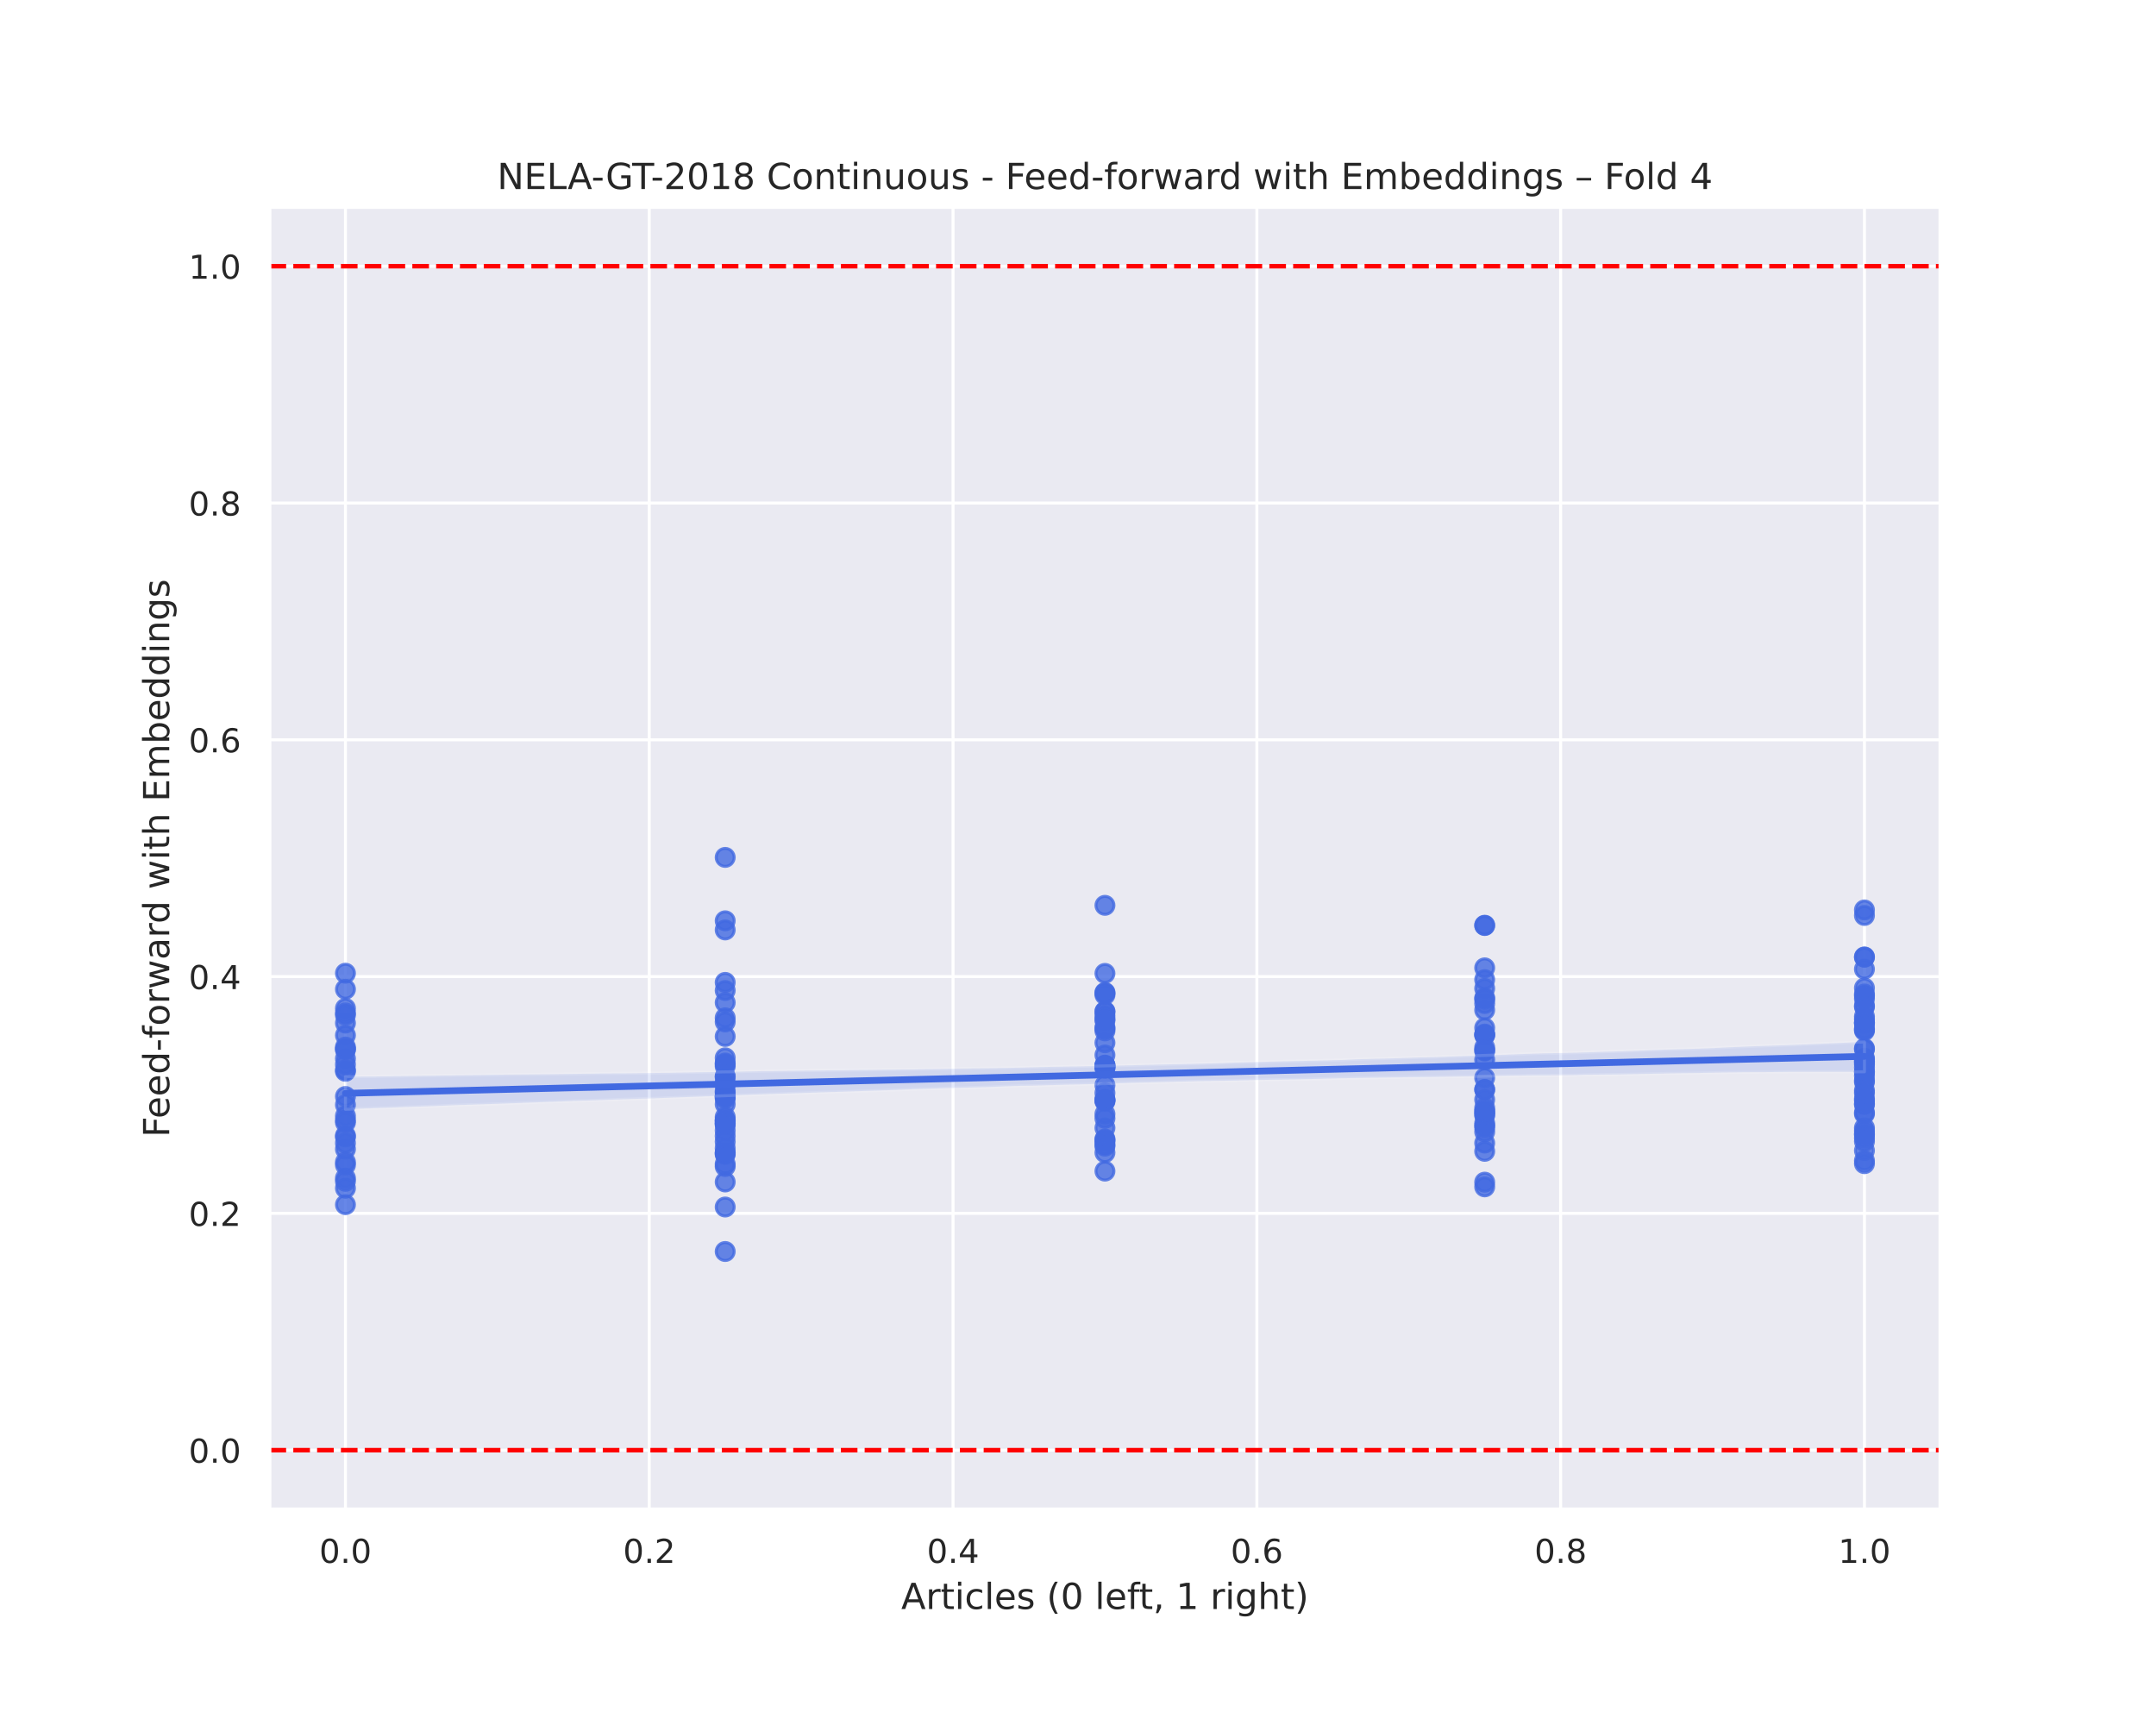 <?xml version="1.0" encoding="utf-8" standalone="no"?>
<!DOCTYPE svg PUBLIC "-//W3C//DTD SVG 1.1//EN"
  "http://www.w3.org/Graphics/SVG/1.1/DTD/svg11.dtd">
<!-- Created with matplotlib (https://matplotlib.org/) -->
<svg height="576pt" version="1.1" viewBox="0 0 720 576" width="720pt" xmlns="http://www.w3.org/2000/svg" xmlns:xlink="http://www.w3.org/1999/xlink">
 <defs>
  <style type="text/css">
*{stroke-linecap:butt;stroke-linejoin:round;}
  </style>
 </defs>
 <g id="figure_1">
  <g id="patch_1">
   <path d="M 0 576 
L 720 576 
L 720 0 
L 0 0 
z
" style="fill:#ffffff;"/>
  </g>
  <g id="axes_1">
   <g id="patch_2">
    <path d="M 90 504 
L 648 504 
L 648 69.12 
L 90 69.12 
z
" style="fill:#eaeaf2;"/>
   </g>
   <g id="matplotlib.axis_1">
    <g id="xtick_1">
     <g id="line2d_1">
      <path clip-path="url(#p846a19fd2e)" d="M 115.364 504 
L 115.364 69.12 
" style="fill:none;stroke:#ffffff;stroke-linecap:round;"/>
     </g>
     <g id="text_1">
      <!-- 0.0 -->
      <defs>
       <path d="M 31.781 66.406 
Q 24.172 66.406 20.328 58.906 
Q 16.5 51.422 16.5 36.375 
Q 16.5 21.391 20.328 13.891 
Q 24.172 6.391 31.781 6.391 
Q 39.453 6.391 43.281 13.891 
Q 47.125 21.391 47.125 36.375 
Q 47.125 51.422 43.281 58.906 
Q 39.453 66.406 31.781 66.406 
z
M 31.781 74.219 
Q 44.047 74.219 50.516 64.516 
Q 56.984 54.828 56.984 36.375 
Q 56.984 17.969 50.516 8.266 
Q 44.047 -1.422 31.781 -1.422 
Q 19.531 -1.422 13.062 8.266 
Q 6.594 17.969 6.594 36.375 
Q 6.594 54.828 13.062 64.516 
Q 19.531 74.219 31.781 74.219 
z
" id="DejaVuSans-48"/>
       <path d="M 10.688 12.406 
L 21 12.406 
L 21 0 
L 10.688 0 
z
" id="DejaVuSans-46"/>
      </defs>
      <g style="fill:#262626;" transform="translate(106.617 521.858)scale(0.11 -0.11)">
       <use xlink:href="#DejaVuSans-48"/>
       <use x="63.623" xlink:href="#DejaVuSans-46"/>
       <use x="95.41" xlink:href="#DejaVuSans-48"/>
      </g>
     </g>
    </g>
    <g id="xtick_2">
     <g id="line2d_2">
      <path clip-path="url(#p846a19fd2e)" d="M 216.818 504 
L 216.818 69.12 
" style="fill:none;stroke:#ffffff;stroke-linecap:round;"/>
     </g>
     <g id="text_2">
      <!-- 0.2 -->
      <defs>
       <path d="M 19.188 8.297 
L 53.609 8.297 
L 53.609 0 
L 7.328 0 
L 7.328 8.297 
Q 12.938 14.109 22.625 23.891 
Q 32.328 33.688 34.812 36.531 
Q 39.547 41.844 41.422 45.531 
Q 43.312 49.219 43.312 52.781 
Q 43.312 58.594 39.234 62.25 
Q 35.156 65.922 28.609 65.922 
Q 23.969 65.922 18.812 64.312 
Q 13.672 62.703 7.812 59.422 
L 7.812 69.391 
Q 13.766 71.781 18.938 73 
Q 24.125 74.219 28.422 74.219 
Q 39.75 74.219 46.484 68.547 
Q 53.219 62.891 53.219 53.422 
Q 53.219 48.922 51.531 44.891 
Q 49.859 40.875 45.406 35.406 
Q 44.188 33.984 37.641 27.219 
Q 31.109 20.453 19.188 8.297 
z
" id="DejaVuSans-50"/>
      </defs>
      <g style="fill:#262626;" transform="translate(208.071 521.858)scale(0.11 -0.11)">
       <use xlink:href="#DejaVuSans-48"/>
       <use x="63.623" xlink:href="#DejaVuSans-46"/>
       <use x="95.41" xlink:href="#DejaVuSans-50"/>
      </g>
     </g>
    </g>
    <g id="xtick_3">
     <g id="line2d_3">
      <path clip-path="url(#p846a19fd2e)" d="M 318.273 504 
L 318.273 69.12 
" style="fill:none;stroke:#ffffff;stroke-linecap:round;"/>
     </g>
     <g id="text_3">
      <!-- 0.4 -->
      <defs>
       <path d="M 37.797 64.312 
L 12.891 25.391 
L 37.797 25.391 
z
M 35.203 72.906 
L 47.609 72.906 
L 47.609 25.391 
L 58.016 25.391 
L 58.016 17.188 
L 47.609 17.188 
L 47.609 0 
L 37.797 0 
L 37.797 17.188 
L 4.891 17.188 
L 4.891 26.703 
z
" id="DejaVuSans-52"/>
      </defs>
      <g style="fill:#262626;" transform="translate(309.526 521.858)scale(0.11 -0.11)">
       <use xlink:href="#DejaVuSans-48"/>
       <use x="63.623" xlink:href="#DejaVuSans-46"/>
       <use x="95.41" xlink:href="#DejaVuSans-52"/>
      </g>
     </g>
    </g>
    <g id="xtick_4">
     <g id="line2d_4">
      <path clip-path="url(#p846a19fd2e)" d="M 419.727 504 
L 419.727 69.12 
" style="fill:none;stroke:#ffffff;stroke-linecap:round;"/>
     </g>
     <g id="text_4">
      <!-- 0.6 -->
      <defs>
       <path d="M 33.016 40.375 
Q 26.375 40.375 22.484 35.828 
Q 18.609 31.297 18.609 23.391 
Q 18.609 15.531 22.484 10.953 
Q 26.375 6.391 33.016 6.391 
Q 39.656 6.391 43.531 10.953 
Q 47.406 15.531 47.406 23.391 
Q 47.406 31.297 43.531 35.828 
Q 39.656 40.375 33.016 40.375 
z
M 52.594 71.297 
L 52.594 62.312 
Q 48.875 64.062 45.094 64.984 
Q 41.312 65.922 37.594 65.922 
Q 27.828 65.922 22.672 59.328 
Q 17.531 52.734 16.797 39.406 
Q 19.672 43.656 24.016 45.922 
Q 28.375 48.188 33.594 48.188 
Q 44.578 48.188 50.953 41.516 
Q 57.328 34.859 57.328 23.391 
Q 57.328 12.156 50.688 5.359 
Q 44.047 -1.422 33.016 -1.422 
Q 20.359 -1.422 13.672 8.266 
Q 6.984 17.969 6.984 36.375 
Q 6.984 53.656 15.188 63.938 
Q 23.391 74.219 37.203 74.219 
Q 40.922 74.219 44.703 73.484 
Q 48.484 72.75 52.594 71.297 
z
" id="DejaVuSans-54"/>
      </defs>
      <g style="fill:#262626;" transform="translate(410.981 521.858)scale(0.11 -0.11)">
       <use xlink:href="#DejaVuSans-48"/>
       <use x="63.623" xlink:href="#DejaVuSans-46"/>
       <use x="95.41" xlink:href="#DejaVuSans-54"/>
      </g>
     </g>
    </g>
    <g id="xtick_5">
     <g id="line2d_5">
      <path clip-path="url(#p846a19fd2e)" d="M 521.182 504 
L 521.182 69.12 
" style="fill:none;stroke:#ffffff;stroke-linecap:round;"/>
     </g>
     <g id="text_5">
      <!-- 0.8 -->
      <defs>
       <path d="M 31.781 34.625 
Q 24.75 34.625 20.719 30.859 
Q 16.703 27.094 16.703 20.516 
Q 16.703 13.922 20.719 10.156 
Q 24.75 6.391 31.781 6.391 
Q 38.812 6.391 42.859 10.172 
Q 46.922 13.969 46.922 20.516 
Q 46.922 27.094 42.891 30.859 
Q 38.875 34.625 31.781 34.625 
z
M 21.922 38.812 
Q 15.578 40.375 12.031 44.719 
Q 8.5 49.078 8.5 55.328 
Q 8.5 64.062 14.719 69.141 
Q 20.953 74.219 31.781 74.219 
Q 42.672 74.219 48.875 69.141 
Q 55.078 64.062 55.078 55.328 
Q 55.078 49.078 51.531 44.719 
Q 48 40.375 41.703 38.812 
Q 48.828 37.156 52.797 32.312 
Q 56.781 27.484 56.781 20.516 
Q 56.781 9.906 50.312 4.234 
Q 43.844 -1.422 31.781 -1.422 
Q 19.734 -1.422 13.25 4.234 
Q 6.781 9.906 6.781 20.516 
Q 6.781 27.484 10.781 32.312 
Q 14.797 37.156 21.922 38.812 
z
M 18.312 54.391 
Q 18.312 48.734 21.844 45.562 
Q 25.391 42.391 31.781 42.391 
Q 38.141 42.391 41.719 45.562 
Q 45.312 48.734 45.312 54.391 
Q 45.312 60.062 41.719 63.234 
Q 38.141 66.406 31.781 66.406 
Q 25.391 66.406 21.844 63.234 
Q 18.312 60.062 18.312 54.391 
z
" id="DejaVuSans-56"/>
      </defs>
      <g style="fill:#262626;" transform="translate(512.435 521.858)scale(0.11 -0.11)">
       <use xlink:href="#DejaVuSans-48"/>
       <use x="63.623" xlink:href="#DejaVuSans-46"/>
       <use x="95.41" xlink:href="#DejaVuSans-56"/>
      </g>
     </g>
    </g>
    <g id="xtick_6">
     <g id="line2d_6">
      <path clip-path="url(#p846a19fd2e)" d="M 622.636 504 
L 622.636 69.12 
" style="fill:none;stroke:#ffffff;stroke-linecap:round;"/>
     </g>
     <g id="text_6">
      <!-- 1.0 -->
      <defs>
       <path d="M 12.406 8.297 
L 28.516 8.297 
L 28.516 63.922 
L 10.984 60.406 
L 10.984 69.391 
L 28.422 72.906 
L 38.281 72.906 
L 38.281 8.297 
L 54.391 8.297 
L 54.391 0 
L 12.406 0 
z
" id="DejaVuSans-49"/>
      </defs>
      <g style="fill:#262626;" transform="translate(613.89 521.858)scale(0.11 -0.11)">
       <use xlink:href="#DejaVuSans-49"/>
       <use x="63.623" xlink:href="#DejaVuSans-46"/>
       <use x="95.41" xlink:href="#DejaVuSans-48"/>
      </g>
     </g>
    </g>
    <g id="text_7">
     <!-- Articles (0 left, 1 right) -->
     <defs>
      <path d="M 34.188 63.188 
L 20.797 26.906 
L 47.609 26.906 
z
M 28.609 72.906 
L 39.797 72.906 
L 67.578 0 
L 57.328 0 
L 50.688 18.703 
L 17.828 18.703 
L 11.188 0 
L 0.781 0 
z
" id="DejaVuSans-65"/>
      <path d="M 41.109 46.297 
Q 39.594 47.172 37.812 47.578 
Q 36.031 48 33.891 48 
Q 26.266 48 22.188 43.047 
Q 18.109 38.094 18.109 28.812 
L 18.109 0 
L 9.078 0 
L 9.078 54.688 
L 18.109 54.688 
L 18.109 46.188 
Q 20.953 51.172 25.484 53.578 
Q 30.031 56 36.531 56 
Q 37.453 56 38.578 55.875 
Q 39.703 55.766 41.062 55.516 
z
" id="DejaVuSans-114"/>
      <path d="M 18.312 70.219 
L 18.312 54.688 
L 36.812 54.688 
L 36.812 47.703 
L 18.312 47.703 
L 18.312 18.016 
Q 18.312 11.328 20.141 9.422 
Q 21.969 7.516 27.594 7.516 
L 36.812 7.516 
L 36.812 0 
L 27.594 0 
Q 17.188 0 13.234 3.875 
Q 9.281 7.766 9.281 18.016 
L 9.281 47.703 
L 2.688 47.703 
L 2.688 54.688 
L 9.281 54.688 
L 9.281 70.219 
z
" id="DejaVuSans-116"/>
      <path d="M 9.422 54.688 
L 18.406 54.688 
L 18.406 0 
L 9.422 0 
z
M 9.422 75.984 
L 18.406 75.984 
L 18.406 64.594 
L 9.422 64.594 
z
" id="DejaVuSans-105"/>
      <path d="M 48.781 52.594 
L 48.781 44.188 
Q 44.969 46.297 41.141 47.344 
Q 37.312 48.391 33.406 48.391 
Q 24.656 48.391 19.812 42.844 
Q 14.984 37.312 14.984 27.297 
Q 14.984 17.281 19.812 11.734 
Q 24.656 6.203 33.406 6.203 
Q 37.312 6.203 41.141 7.25 
Q 44.969 8.297 48.781 10.406 
L 48.781 2.094 
Q 45.016 0.344 40.984 -0.531 
Q 36.969 -1.422 32.422 -1.422 
Q 20.062 -1.422 12.781 6.344 
Q 5.516 14.109 5.516 27.297 
Q 5.516 40.672 12.859 48.328 
Q 20.219 56 33.016 56 
Q 37.156 56 41.109 55.141 
Q 45.062 54.297 48.781 52.594 
z
" id="DejaVuSans-99"/>
      <path d="M 9.422 75.984 
L 18.406 75.984 
L 18.406 0 
L 9.422 0 
z
" id="DejaVuSans-108"/>
      <path d="M 56.203 29.594 
L 56.203 25.203 
L 14.891 25.203 
Q 15.484 15.922 20.484 11.062 
Q 25.484 6.203 34.422 6.203 
Q 39.594 6.203 44.453 7.469 
Q 49.312 8.734 54.109 11.281 
L 54.109 2.781 
Q 49.266 0.734 44.188 -0.344 
Q 39.109 -1.422 33.891 -1.422 
Q 20.797 -1.422 13.156 6.188 
Q 5.516 13.812 5.516 26.812 
Q 5.516 40.234 12.766 48.109 
Q 20.016 56 32.328 56 
Q 43.359 56 49.781 48.891 
Q 56.203 41.797 56.203 29.594 
z
M 47.219 32.234 
Q 47.125 39.594 43.094 43.984 
Q 39.062 48.391 32.422 48.391 
Q 24.906 48.391 20.391 44.141 
Q 15.875 39.891 15.188 32.172 
z
" id="DejaVuSans-101"/>
      <path d="M 44.281 53.078 
L 44.281 44.578 
Q 40.484 46.531 36.375 47.5 
Q 32.281 48.484 27.875 48.484 
Q 21.188 48.484 17.844 46.438 
Q 14.5 44.391 14.5 40.281 
Q 14.5 37.156 16.891 35.375 
Q 19.281 33.594 26.516 31.984 
L 29.594 31.297 
Q 39.156 29.25 43.188 25.516 
Q 47.219 21.781 47.219 15.094 
Q 47.219 7.469 41.188 3.016 
Q 35.156 -1.422 24.609 -1.422 
Q 20.219 -1.422 15.453 -0.562 
Q 10.688 0.297 5.422 2 
L 5.422 11.281 
Q 10.406 8.688 15.234 7.391 
Q 20.062 6.109 24.812 6.109 
Q 31.156 6.109 34.562 8.281 
Q 37.984 10.453 37.984 14.406 
Q 37.984 18.062 35.516 20.016 
Q 33.062 21.969 24.703 23.781 
L 21.578 24.516 
Q 13.234 26.266 9.516 29.906 
Q 5.812 33.547 5.812 39.891 
Q 5.812 47.609 11.281 51.797 
Q 16.75 56 26.812 56 
Q 31.781 56 36.172 55.266 
Q 40.578 54.547 44.281 53.078 
z
" id="DejaVuSans-115"/>
      <path id="DejaVuSans-32"/>
      <path d="M 31 75.875 
Q 24.469 64.656 21.281 53.656 
Q 18.109 42.672 18.109 31.391 
Q 18.109 20.125 21.312 9.062 
Q 24.516 -2 31 -13.188 
L 23.188 -13.188 
Q 15.875 -1.703 12.234 9.375 
Q 8.594 20.453 8.594 31.391 
Q 8.594 42.281 12.203 53.312 
Q 15.828 64.359 23.188 75.875 
z
" id="DejaVuSans-40"/>
      <path d="M 37.109 75.984 
L 37.109 68.5 
L 28.516 68.5 
Q 23.688 68.5 21.797 66.547 
Q 19.922 64.594 19.922 59.516 
L 19.922 54.688 
L 34.719 54.688 
L 34.719 47.703 
L 19.922 47.703 
L 19.922 0 
L 10.891 0 
L 10.891 47.703 
L 2.297 47.703 
L 2.297 54.688 
L 10.891 54.688 
L 10.891 58.5 
Q 10.891 67.625 15.141 71.797 
Q 19.391 75.984 28.609 75.984 
z
" id="DejaVuSans-102"/>
      <path d="M 11.719 12.406 
L 22.016 12.406 
L 22.016 4 
L 14.016 -11.625 
L 7.719 -11.625 
L 11.719 4 
z
" id="DejaVuSans-44"/>
      <path d="M 45.406 27.984 
Q 45.406 37.75 41.375 43.109 
Q 37.359 48.484 30.078 48.484 
Q 22.859 48.484 18.828 43.109 
Q 14.797 37.75 14.797 27.984 
Q 14.797 18.266 18.828 12.891 
Q 22.859 7.516 30.078 7.516 
Q 37.359 7.516 41.375 12.891 
Q 45.406 18.266 45.406 27.984 
z
M 54.391 6.781 
Q 54.391 -7.172 48.188 -13.984 
Q 42 -20.797 29.203 -20.797 
Q 24.469 -20.797 20.266 -20.094 
Q 16.062 -19.391 12.109 -17.922 
L 12.109 -9.188 
Q 16.062 -11.328 19.922 -12.344 
Q 23.781 -13.375 27.781 -13.375 
Q 36.625 -13.375 41.016 -8.766 
Q 45.406 -4.156 45.406 5.172 
L 45.406 9.625 
Q 42.625 4.781 38.281 2.391 
Q 33.938 0 27.875 0 
Q 17.828 0 11.672 7.656 
Q 5.516 15.328 5.516 27.984 
Q 5.516 40.672 11.672 48.328 
Q 17.828 56 27.875 56 
Q 33.938 56 38.281 53.609 
Q 42.625 51.219 45.406 46.391 
L 45.406 54.688 
L 54.391 54.688 
z
" id="DejaVuSans-103"/>
      <path d="M 54.891 33.016 
L 54.891 0 
L 45.906 0 
L 45.906 32.719 
Q 45.906 40.484 42.875 44.328 
Q 39.844 48.188 33.797 48.188 
Q 26.516 48.188 22.312 43.547 
Q 18.109 38.922 18.109 30.906 
L 18.109 0 
L 9.078 0 
L 9.078 75.984 
L 18.109 75.984 
L 18.109 46.188 
Q 21.344 51.125 25.703 53.562 
Q 30.078 56 35.797 56 
Q 45.219 56 50.047 50.172 
Q 54.891 44.344 54.891 33.016 
z
" id="DejaVuSans-104"/>
      <path d="M 8.016 75.875 
L 15.828 75.875 
Q 23.141 64.359 26.781 53.312 
Q 30.422 42.281 30.422 31.391 
Q 30.422 20.453 26.781 9.375 
Q 23.141 -1.703 15.828 -13.188 
L 8.016 -13.188 
Q 14.5 -2 17.703 9.062 
Q 20.906 20.125 20.906 31.391 
Q 20.906 42.672 17.703 53.656 
Q 14.5 64.656 8.016 75.875 
z
" id="DejaVuSans-41"/>
     </defs>
     <g style="fill:#262626;" transform="translate(300.96 537.264)scale(0.12 -0.12)">
      <use xlink:href="#DejaVuSans-65"/>
      <use x="68.408" xlink:href="#DejaVuSans-114"/>
      <use x="109.521" xlink:href="#DejaVuSans-116"/>
      <use x="148.73" xlink:href="#DejaVuSans-105"/>
      <use x="176.514" xlink:href="#DejaVuSans-99"/>
      <use x="231.494" xlink:href="#DejaVuSans-108"/>
      <use x="259.277" xlink:href="#DejaVuSans-101"/>
      <use x="320.801" xlink:href="#DejaVuSans-115"/>
      <use x="372.9" xlink:href="#DejaVuSans-32"/>
      <use x="404.688" xlink:href="#DejaVuSans-40"/>
      <use x="443.701" xlink:href="#DejaVuSans-48"/>
      <use x="507.324" xlink:href="#DejaVuSans-32"/>
      <use x="539.111" xlink:href="#DejaVuSans-108"/>
      <use x="566.895" xlink:href="#DejaVuSans-101"/>
      <use x="628.418" xlink:href="#DejaVuSans-102"/>
      <use x="661.873" xlink:href="#DejaVuSans-116"/>
      <use x="701.082" xlink:href="#DejaVuSans-44"/>
      <use x="732.869" xlink:href="#DejaVuSans-32"/>
      <use x="764.656" xlink:href="#DejaVuSans-49"/>
      <use x="828.279" xlink:href="#DejaVuSans-32"/>
      <use x="860.066" xlink:href="#DejaVuSans-114"/>
      <use x="901.18" xlink:href="#DejaVuSans-105"/>
      <use x="928.963" xlink:href="#DejaVuSans-103"/>
      <use x="992.439" xlink:href="#DejaVuSans-104"/>
      <use x="1055.818" xlink:href="#DejaVuSans-116"/>
      <use x="1095.027" xlink:href="#DejaVuSans-41"/>
     </g>
    </g>
   </g>
   <g id="matplotlib.axis_2">
    <g id="ytick_1">
     <g id="line2d_7">
      <path clip-path="url(#p846a19fd2e)" d="M 90 484.233 
L 648 484.233 
" style="fill:none;stroke:#ffffff;stroke-linecap:round;"/>
     </g>
     <g id="text_8">
      <!-- 0.0 -->
      <g style="fill:#262626;" transform="translate(63.007 488.412)scale(0.11 -0.11)">
       <use xlink:href="#DejaVuSans-48"/>
       <use x="63.623" xlink:href="#DejaVuSans-46"/>
       <use x="95.41" xlink:href="#DejaVuSans-48"/>
      </g>
     </g>
    </g>
    <g id="ytick_2">
     <g id="line2d_8">
      <path clip-path="url(#p846a19fd2e)" d="M 90 405.164 
L 648 405.164 
" style="fill:none;stroke:#ffffff;stroke-linecap:round;"/>
     </g>
     <g id="text_9">
      <!-- 0.2 -->
      <g style="fill:#262626;" transform="translate(63.007 409.343)scale(0.11 -0.11)">
       <use xlink:href="#DejaVuSans-48"/>
       <use x="63.623" xlink:href="#DejaVuSans-46"/>
       <use x="95.41" xlink:href="#DejaVuSans-50"/>
      </g>
     </g>
    </g>
    <g id="ytick_3">
     <g id="line2d_9">
      <path clip-path="url(#p846a19fd2e)" d="M 90 326.095 
L 648 326.095 
" style="fill:none;stroke:#ffffff;stroke-linecap:round;"/>
     </g>
     <g id="text_10">
      <!-- 0.4 -->
      <g style="fill:#262626;" transform="translate(63.007 330.274)scale(0.11 -0.11)">
       <use xlink:href="#DejaVuSans-48"/>
       <use x="63.623" xlink:href="#DejaVuSans-46"/>
       <use x="95.41" xlink:href="#DejaVuSans-52"/>
      </g>
     </g>
    </g>
    <g id="ytick_4">
     <g id="line2d_10">
      <path clip-path="url(#p846a19fd2e)" d="M 90 247.025 
L 648 247.025 
" style="fill:none;stroke:#ffffff;stroke-linecap:round;"/>
     </g>
     <g id="text_11">
      <!-- 0.6 -->
      <g style="fill:#262626;" transform="translate(63.007 251.205)scale(0.11 -0.11)">
       <use xlink:href="#DejaVuSans-48"/>
       <use x="63.623" xlink:href="#DejaVuSans-46"/>
       <use x="95.41" xlink:href="#DejaVuSans-54"/>
      </g>
     </g>
    </g>
    <g id="ytick_5">
     <g id="line2d_11">
      <path clip-path="url(#p846a19fd2e)" d="M 90 167.956 
L 648 167.956 
" style="fill:none;stroke:#ffffff;stroke-linecap:round;"/>
     </g>
     <g id="text_12">
      <!-- 0.8 -->
      <g style="fill:#262626;" transform="translate(63.007 172.136)scale(0.11 -0.11)">
       <use xlink:href="#DejaVuSans-48"/>
       <use x="63.623" xlink:href="#DejaVuSans-46"/>
       <use x="95.41" xlink:href="#DejaVuSans-56"/>
      </g>
     </g>
    </g>
    <g id="ytick_6">
     <g id="line2d_12">
      <path clip-path="url(#p846a19fd2e)" d="M 90 88.887 
L 648 88.887 
" style="fill:none;stroke:#ffffff;stroke-linecap:round;"/>
     </g>
     <g id="text_13">
      <!-- 1.0 -->
      <g style="fill:#262626;" transform="translate(63.007 93.066)scale(0.11 -0.11)">
       <use xlink:href="#DejaVuSans-49"/>
       <use x="63.623" xlink:href="#DejaVuSans-46"/>
       <use x="95.41" xlink:href="#DejaVuSans-48"/>
      </g>
     </g>
    </g>
    <g id="text_14">
     <!-- Feed-forward with Embeddings -->
     <defs>
      <path d="M 9.812 72.906 
L 51.703 72.906 
L 51.703 64.594 
L 19.672 64.594 
L 19.672 43.109 
L 48.578 43.109 
L 48.578 34.812 
L 19.672 34.812 
L 19.672 0 
L 9.812 0 
z
" id="DejaVuSans-70"/>
      <path d="M 45.406 46.391 
L 45.406 75.984 
L 54.391 75.984 
L 54.391 0 
L 45.406 0 
L 45.406 8.203 
Q 42.578 3.328 38.25 0.953 
Q 33.938 -1.422 27.875 -1.422 
Q 17.969 -1.422 11.734 6.484 
Q 5.516 14.406 5.516 27.297 
Q 5.516 40.188 11.734 48.094 
Q 17.969 56 27.875 56 
Q 33.938 56 38.25 53.625 
Q 42.578 51.266 45.406 46.391 
z
M 14.797 27.297 
Q 14.797 17.391 18.875 11.75 
Q 22.953 6.109 30.078 6.109 
Q 37.203 6.109 41.297 11.75 
Q 45.406 17.391 45.406 27.297 
Q 45.406 37.203 41.297 42.844 
Q 37.203 48.484 30.078 48.484 
Q 22.953 48.484 18.875 42.844 
Q 14.797 37.203 14.797 27.297 
z
" id="DejaVuSans-100"/>
      <path d="M 4.891 31.391 
L 31.203 31.391 
L 31.203 23.391 
L 4.891 23.391 
z
" id="DejaVuSans-45"/>
      <path d="M 30.609 48.391 
Q 23.391 48.391 19.188 42.75 
Q 14.984 37.109 14.984 27.297 
Q 14.984 17.484 19.156 11.844 
Q 23.344 6.203 30.609 6.203 
Q 37.797 6.203 41.984 11.859 
Q 46.188 17.531 46.188 27.297 
Q 46.188 37.016 41.984 42.703 
Q 37.797 48.391 30.609 48.391 
z
M 30.609 56 
Q 42.328 56 49.016 48.375 
Q 55.719 40.766 55.719 27.297 
Q 55.719 13.875 49.016 6.219 
Q 42.328 -1.422 30.609 -1.422 
Q 18.844 -1.422 12.172 6.219 
Q 5.516 13.875 5.516 27.297 
Q 5.516 40.766 12.172 48.375 
Q 18.844 56 30.609 56 
z
" id="DejaVuSans-111"/>
      <path d="M 4.203 54.688 
L 13.188 54.688 
L 24.422 12.016 
L 35.594 54.688 
L 46.188 54.688 
L 57.422 12.016 
L 68.609 54.688 
L 77.594 54.688 
L 63.281 0 
L 52.688 0 
L 40.922 44.828 
L 29.109 0 
L 18.5 0 
z
" id="DejaVuSans-119"/>
      <path d="M 34.281 27.484 
Q 23.391 27.484 19.188 25 
Q 14.984 22.516 14.984 16.5 
Q 14.984 11.719 18.141 8.906 
Q 21.297 6.109 26.703 6.109 
Q 34.188 6.109 38.703 11.406 
Q 43.219 16.703 43.219 25.484 
L 43.219 27.484 
z
M 52.203 31.203 
L 52.203 0 
L 43.219 0 
L 43.219 8.297 
Q 40.141 3.328 35.547 0.953 
Q 30.953 -1.422 24.312 -1.422 
Q 15.922 -1.422 10.953 3.297 
Q 6 8.016 6 15.922 
Q 6 25.141 12.172 29.828 
Q 18.359 34.516 30.609 34.516 
L 43.219 34.516 
L 43.219 35.406 
Q 43.219 41.609 39.141 45 
Q 35.062 48.391 27.688 48.391 
Q 23 48.391 18.547 47.266 
Q 14.109 46.141 10.016 43.891 
L 10.016 52.203 
Q 14.938 54.109 19.578 55.047 
Q 24.219 56 28.609 56 
Q 40.484 56 46.344 49.844 
Q 52.203 43.703 52.203 31.203 
z
" id="DejaVuSans-97"/>
      <path d="M 9.812 72.906 
L 55.906 72.906 
L 55.906 64.594 
L 19.672 64.594 
L 19.672 43.016 
L 54.391 43.016 
L 54.391 34.719 
L 19.672 34.719 
L 19.672 8.297 
L 56.781 8.297 
L 56.781 0 
L 9.812 0 
z
" id="DejaVuSans-69"/>
      <path d="M 52 44.188 
Q 55.375 50.25 60.062 53.125 
Q 64.75 56 71.094 56 
Q 79.641 56 84.281 50.016 
Q 88.922 44.047 88.922 33.016 
L 88.922 0 
L 79.891 0 
L 79.891 32.719 
Q 79.891 40.578 77.094 44.375 
Q 74.312 48.188 68.609 48.188 
Q 61.625 48.188 57.562 43.547 
Q 53.516 38.922 53.516 30.906 
L 53.516 0 
L 44.484 0 
L 44.484 32.719 
Q 44.484 40.625 41.703 44.406 
Q 38.922 48.188 33.109 48.188 
Q 26.219 48.188 22.156 43.531 
Q 18.109 38.875 18.109 30.906 
L 18.109 0 
L 9.078 0 
L 9.078 54.688 
L 18.109 54.688 
L 18.109 46.188 
Q 21.188 51.219 25.484 53.609 
Q 29.781 56 35.688 56 
Q 41.656 56 45.828 52.969 
Q 50 49.953 52 44.188 
z
" id="DejaVuSans-109"/>
      <path d="M 48.688 27.297 
Q 48.688 37.203 44.609 42.844 
Q 40.531 48.484 33.406 48.484 
Q 26.266 48.484 22.188 42.844 
Q 18.109 37.203 18.109 27.297 
Q 18.109 17.391 22.188 11.75 
Q 26.266 6.109 33.406 6.109 
Q 40.531 6.109 44.609 11.75 
Q 48.688 17.391 48.688 27.297 
z
M 18.109 46.391 
Q 20.953 51.266 25.266 53.625 
Q 29.594 56 35.594 56 
Q 45.562 56 51.781 48.094 
Q 58.016 40.188 58.016 27.297 
Q 58.016 14.406 51.781 6.484 
Q 45.562 -1.422 35.594 -1.422 
Q 29.594 -1.422 25.266 0.953 
Q 20.953 3.328 18.109 8.203 
L 18.109 0 
L 9.078 0 
L 9.078 75.984 
L 18.109 75.984 
z
" id="DejaVuSans-98"/>
      <path d="M 54.891 33.016 
L 54.891 0 
L 45.906 0 
L 45.906 32.719 
Q 45.906 40.484 42.875 44.328 
Q 39.844 48.188 33.797 48.188 
Q 26.516 48.188 22.312 43.547 
Q 18.109 38.922 18.109 30.906 
L 18.109 0 
L 9.078 0 
L 9.078 54.688 
L 18.109 54.688 
L 18.109 46.188 
Q 21.344 51.125 25.703 53.562 
Q 30.078 56 35.797 56 
Q 45.219 56 50.047 50.172 
Q 54.891 44.344 54.891 33.016 
z
" id="DejaVuSans-110"/>
     </defs>
     <g style="fill:#262626;" transform="translate(56.511 379.744)rotate(-90)scale(0.12 -0.12)">
      <use xlink:href="#DejaVuSans-70"/>
      <use x="52.02" xlink:href="#DejaVuSans-101"/>
      <use x="113.543" xlink:href="#DejaVuSans-101"/>
      <use x="175.066" xlink:href="#DejaVuSans-100"/>
      <use x="238.543" xlink:href="#DejaVuSans-45"/>
      <use x="274.627" xlink:href="#DejaVuSans-102"/>
      <use x="309.832" xlink:href="#DejaVuSans-111"/>
      <use x="371.014" xlink:href="#DejaVuSans-114"/>
      <use x="412.127" xlink:href="#DejaVuSans-119"/>
      <use x="493.914" xlink:href="#DejaVuSans-97"/>
      <use x="555.193" xlink:href="#DejaVuSans-114"/>
      <use x="594.557" xlink:href="#DejaVuSans-100"/>
      <use x="658.033" xlink:href="#DejaVuSans-32"/>
      <use x="689.82" xlink:href="#DejaVuSans-119"/>
      <use x="771.607" xlink:href="#DejaVuSans-105"/>
      <use x="799.391" xlink:href="#DejaVuSans-116"/>
      <use x="838.6" xlink:href="#DejaVuSans-104"/>
      <use x="901.979" xlink:href="#DejaVuSans-32"/>
      <use x="933.766" xlink:href="#DejaVuSans-69"/>
      <use x="996.949" xlink:href="#DejaVuSans-109"/>
      <use x="1094.361" xlink:href="#DejaVuSans-98"/>
      <use x="1157.838" xlink:href="#DejaVuSans-101"/>
      <use x="1219.361" xlink:href="#DejaVuSans-100"/>
      <use x="1282.838" xlink:href="#DejaVuSans-100"/>
      <use x="1346.314" xlink:href="#DejaVuSans-105"/>
      <use x="1374.098" xlink:href="#DejaVuSans-110"/>
      <use x="1437.477" xlink:href="#DejaVuSans-103"/>
      <use x="1500.953" xlink:href="#DejaVuSans-115"/>
     </g>
    </g>
   </g>
   <g id="PathCollection_1">
    <defs>
     <path d="M 0 3 
C 0.796 3 1.559 2.684 2.121 2.121 
C 2.684 1.559 3 0.796 3 0 
C 3 -0.796 2.684 -1.559 2.121 -2.121 
C 1.559 -2.684 0.796 -3 0 -3 
C -0.796 -3 -1.559 -2.684 -2.121 -2.121 
C -2.684 -1.559 -3 -0.796 -3 0 
C -3 0.796 -2.684 1.559 -2.121 2.121 
C -1.559 2.684 -0.796 3 0 3 
z
" id="m9a6f47741f" style="stroke:#4169e1;stroke-opacity:0.8;"/>
    </defs>
    <g clip-path="url(#p846a19fd2e)">
     <use style="fill:#4169e1;fill-opacity:0.8;stroke:#4169e1;stroke-opacity:0.8;" x="242.182" xlink:href="#m9a6f47741f" y="328.037"/>
     <use style="fill:#4169e1;fill-opacity:0.8;stroke:#4169e1;stroke-opacity:0.8;" x="369" xlink:href="#m9a6f47741f" y="337.728"/>
     <use style="fill:#4169e1;fill-opacity:0.8;stroke:#4169e1;stroke-opacity:0.8;" x="622.636" xlink:href="#m9a6f47741f" y="384.19"/>
     <use style="fill:#4169e1;fill-opacity:0.8;stroke:#4169e1;stroke-opacity:0.8;" x="242.182" xlink:href="#m9a6f47741f" y="307.466"/>
     <use style="fill:#4169e1;fill-opacity:0.8;stroke:#4169e1;stroke-opacity:0.8;" x="242.182" xlink:href="#m9a6f47741f" y="389.508"/>
     <use style="fill:#4169e1;fill-opacity:0.8;stroke:#4169e1;stroke-opacity:0.8;" x="369" xlink:href="#m9a6f47741f" y="367.763"/>
     <use style="fill:#4169e1;fill-opacity:0.8;stroke:#4169e1;stroke-opacity:0.8;" x="622.636" xlink:href="#m9a6f47741f" y="340.322"/>
     <use style="fill:#4169e1;fill-opacity:0.8;stroke:#4169e1;stroke-opacity:0.8;" x="495.818" xlink:href="#m9a6f47741f" y="377.943"/>
     <use style="fill:#4169e1;fill-opacity:0.8;stroke:#4169e1;stroke-opacity:0.8;" x="242.182" xlink:href="#m9a6f47741f" y="362.012"/>
     <use style="fill:#4169e1;fill-opacity:0.8;stroke:#4169e1;stroke-opacity:0.8;" x="242.182" xlink:href="#m9a6f47741f" y="361.682"/>
     <use style="fill:#4169e1;fill-opacity:0.8;stroke:#4169e1;stroke-opacity:0.8;" x="242.182" xlink:href="#m9a6f47741f" y="374.162"/>
     <use style="fill:#4169e1;fill-opacity:0.8;stroke:#4169e1;stroke-opacity:0.8;" x="115.364" xlink:href="#m9a6f47741f" y="357.29"/>
     <use style="fill:#4169e1;fill-opacity:0.8;stroke:#4169e1;stroke-opacity:0.8;" x="115.364" xlink:href="#m9a6f47741f" y="368.914"/>
     <use style="fill:#4169e1;fill-opacity:0.8;stroke:#4169e1;stroke-opacity:0.8;" x="622.636" xlink:href="#m9a6f47741f" y="354.49"/>
     <use style="fill:#4169e1;fill-opacity:0.8;stroke:#4169e1;stroke-opacity:0.8;" x="495.818" xlink:href="#m9a6f47741f" y="363.811"/>
     <use style="fill:#4169e1;fill-opacity:0.8;stroke:#4169e1;stroke-opacity:0.8;" x="495.818" xlink:href="#m9a6f47741f" y="343.212"/>
     <use style="fill:#4169e1;fill-opacity:0.8;stroke:#4169e1;stroke-opacity:0.8;" x="622.636" xlink:href="#m9a6f47741f" y="361.304"/>
     <use style="fill:#4169e1;fill-opacity:0.8;stroke:#4169e1;stroke-opacity:0.8;" x="242.182" xlink:href="#m9a6f47741f" y="356.052"/>
     <use style="fill:#4169e1;fill-opacity:0.8;stroke:#4169e1;stroke-opacity:0.8;" x="495.818" xlink:href="#m9a6f47741f" y="345.284"/>
     <use style="fill:#4169e1;fill-opacity:0.8;stroke:#4169e1;stroke-opacity:0.8;" x="495.818" xlink:href="#m9a6f47741f" y="363.84"/>
     <use style="fill:#4169e1;fill-opacity:0.8;stroke:#4169e1;stroke-opacity:0.8;" x="242.182" xlink:href="#m9a6f47741f" y="366.777"/>
     <use style="fill:#4169e1;fill-opacity:0.8;stroke:#4169e1;stroke-opacity:0.8;" x="369" xlink:href="#m9a6f47741f" y="367.093"/>
     <use style="fill:#4169e1;fill-opacity:0.8;stroke:#4169e1;stroke-opacity:0.8;" x="622.636" xlink:href="#m9a6f47741f" y="305.686"/>
     <use style="fill:#4169e1;fill-opacity:0.8;stroke:#4169e1;stroke-opacity:0.8;" x="622.636" xlink:href="#m9a6f47741f" y="339.407"/>
     <use style="fill:#4169e1;fill-opacity:0.8;stroke:#4169e1;stroke-opacity:0.8;" x="622.636" xlink:href="#m9a6f47741f" y="335.828"/>
     <use style="fill:#4169e1;fill-opacity:0.8;stroke:#4169e1;stroke-opacity:0.8;" x="369" xlink:href="#m9a6f47741f" y="367.408"/>
     <use style="fill:#4169e1;fill-opacity:0.8;stroke:#4169e1;stroke-opacity:0.8;" x="242.182" xlink:href="#m9a6f47741f" y="384.986"/>
     <use style="fill:#4169e1;fill-opacity:0.8;stroke:#4169e1;stroke-opacity:0.8;" x="622.636" xlink:href="#m9a6f47741f" y="367.474"/>
     <use style="fill:#4169e1;fill-opacity:0.8;stroke:#4169e1;stroke-opacity:0.8;" x="622.636" xlink:href="#m9a6f47741f" y="353.361"/>
     <use style="fill:#4169e1;fill-opacity:0.8;stroke:#4169e1;stroke-opacity:0.8;" x="622.636" xlink:href="#m9a6f47741f" y="329.906"/>
     <use style="fill:#4169e1;fill-opacity:0.8;stroke:#4169e1;stroke-opacity:0.8;" x="369" xlink:href="#m9a6f47741f" y="352.272"/>
     <use style="fill:#4169e1;fill-opacity:0.8;stroke:#4169e1;stroke-opacity:0.8;" x="115.364" xlink:href="#m9a6f47741f" y="379.2"/>
     <use style="fill:#4169e1;fill-opacity:0.8;stroke:#4169e1;stroke-opacity:0.8;" x="495.818" xlink:href="#m9a6f47741f" y="330.058"/>
     <use style="fill:#4169e1;fill-opacity:0.8;stroke:#4169e1;stroke-opacity:0.8;" x="622.636" xlink:href="#m9a6f47741f" y="368.561"/>
     <use style="fill:#4169e1;fill-opacity:0.8;stroke:#4169e1;stroke-opacity:0.8;" x="495.818" xlink:href="#m9a6f47741f" y="396.309"/>
     <use style="fill:#4169e1;fill-opacity:0.8;stroke:#4169e1;stroke-opacity:0.8;" x="622.636" xlink:href="#m9a6f47741f" y="357.871"/>
     <use style="fill:#4169e1;fill-opacity:0.8;stroke:#4169e1;stroke-opacity:0.8;" x="622.636" xlink:href="#m9a6f47741f" y="332.498"/>
     <use style="fill:#4169e1;fill-opacity:0.8;stroke:#4169e1;stroke-opacity:0.8;" x="369" xlink:href="#m9a6f47741f" y="325.031"/>
     <use style="fill:#4169e1;fill-opacity:0.8;stroke:#4169e1;stroke-opacity:0.8;" x="369" xlink:href="#m9a6f47741f" y="380.339"/>
     <use style="fill:#4169e1;fill-opacity:0.8;stroke:#4169e1;stroke-opacity:0.8;" x="369" xlink:href="#m9a6f47741f" y="302.303"/>
     <use style="fill:#4169e1;fill-opacity:0.8;stroke:#4169e1;stroke-opacity:0.8;" x="115.364" xlink:href="#m9a6f47741f" y="366.117"/>
     <use style="fill:#4169e1;fill-opacity:0.8;stroke:#4169e1;stroke-opacity:0.8;" x="495.818" xlink:href="#m9a6f47741f" y="372.432"/>
     <use style="fill:#4169e1;fill-opacity:0.8;stroke:#4169e1;stroke-opacity:0.8;" x="369" xlink:href="#m9a6f47741f" y="343.105"/>
     <use style="fill:#4169e1;fill-opacity:0.8;stroke:#4169e1;stroke-opacity:0.8;" x="622.636" xlink:href="#m9a6f47741f" y="360.749"/>
     <use style="fill:#4169e1;fill-opacity:0.8;stroke:#4169e1;stroke-opacity:0.8;" x="622.636" xlink:href="#m9a6f47741f" y="378.961"/>
     <use style="fill:#4169e1;fill-opacity:0.8;stroke:#4169e1;stroke-opacity:0.8;" x="115.364" xlink:href="#m9a6f47741f" y="350.465"/>
     <use style="fill:#4169e1;fill-opacity:0.8;stroke:#4169e1;stroke-opacity:0.8;" x="242.182" xlink:href="#m9a6f47741f" y="417.892"/>
     <use style="fill:#4169e1;fill-opacity:0.8;stroke:#4169e1;stroke-opacity:0.8;" x="495.818" xlink:href="#m9a6f47741f" y="308.945"/>
     <use style="fill:#4169e1;fill-opacity:0.8;stroke:#4169e1;stroke-opacity:0.8;" x="495.818" xlink:href="#m9a6f47741f" y="394.738"/>
     <use style="fill:#4169e1;fill-opacity:0.8;stroke:#4169e1;stroke-opacity:0.8;" x="622.636" xlink:href="#m9a6f47741f" y="388.565"/>
     <use style="fill:#4169e1;fill-opacity:0.8;stroke:#4169e1;stroke-opacity:0.8;" x="115.364" xlink:href="#m9a6f47741f" y="381.681"/>
     <use style="fill:#4169e1;fill-opacity:0.8;stroke:#4169e1;stroke-opacity:0.8;" x="242.182" xlink:href="#m9a6f47741f" y="359.406"/>
     <use style="fill:#4169e1;fill-opacity:0.8;stroke:#4169e1;stroke-opacity:0.8;" x="495.818" xlink:href="#m9a6f47741f" y="371.122"/>
     <use style="fill:#4169e1;fill-opacity:0.8;stroke:#4169e1;stroke-opacity:0.8;" x="242.182" xlink:href="#m9a6f47741f" y="366.12"/>
     <use style="fill:#4169e1;fill-opacity:0.8;stroke:#4169e1;stroke-opacity:0.8;" x="622.636" xlink:href="#m9a6f47741f" y="343.784"/>
     <use style="fill:#4169e1;fill-opacity:0.8;stroke:#4169e1;stroke-opacity:0.8;" x="495.818" xlink:href="#m9a6f47741f" y="384.443"/>
     <use style="fill:#4169e1;fill-opacity:0.8;stroke:#4169e1;stroke-opacity:0.8;" x="115.364" xlink:href="#m9a6f47741f" y="402.256"/>
     <use style="fill:#4169e1;fill-opacity:0.8;stroke:#4169e1;stroke-opacity:0.8;" x="242.182" xlink:href="#m9a6f47741f" y="372.992"/>
     <use style="fill:#4169e1;fill-opacity:0.8;stroke:#4169e1;stroke-opacity:0.8;" x="242.182" xlink:href="#m9a6f47741f" y="384.975"/>
     <use style="fill:#4169e1;fill-opacity:0.8;stroke:#4169e1;stroke-opacity:0.8;" x="495.818" xlink:href="#m9a6f47741f" y="367.179"/>
     <use style="fill:#4169e1;fill-opacity:0.8;stroke:#4169e1;stroke-opacity:0.8;" x="242.182" xlink:href="#m9a6f47741f" y="359.607"/>
     <use style="fill:#4169e1;fill-opacity:0.8;stroke:#4169e1;stroke-opacity:0.8;" x="115.364" xlink:href="#m9a6f47741f" y="379.645"/>
     <use style="fill:#4169e1;fill-opacity:0.8;stroke:#4169e1;stroke-opacity:0.8;" x="369" xlink:href="#m9a6f47741f" y="380.636"/>
     <use style="fill:#4169e1;fill-opacity:0.8;stroke:#4169e1;stroke-opacity:0.8;" x="242.182" xlink:href="#m9a6f47741f" y="310.521"/>
     <use style="fill:#4169e1;fill-opacity:0.8;stroke:#4169e1;stroke-opacity:0.8;" x="115.364" xlink:href="#m9a6f47741f" y="324.965"/>
     <use style="fill:#4169e1;fill-opacity:0.8;stroke:#4169e1;stroke-opacity:0.8;" x="115.364" xlink:href="#m9a6f47741f" y="357.731"/>
     <use style="fill:#4169e1;fill-opacity:0.8;stroke:#4169e1;stroke-opacity:0.8;" x="369" xlink:href="#m9a6f47741f" y="340.295"/>
     <use style="fill:#4169e1;fill-opacity:0.8;stroke:#4169e1;stroke-opacity:0.8;" x="495.818" xlink:href="#m9a6f47741f" y="323.182"/>
     <use style="fill:#4169e1;fill-opacity:0.8;stroke:#4169e1;stroke-opacity:0.8;" x="622.636" xlink:href="#m9a6f47741f" y="371.964"/>
     <use style="fill:#4169e1;fill-opacity:0.8;stroke:#4169e1;stroke-opacity:0.8;" x="622.636" xlink:href="#m9a6f47741f" y="354.64"/>
     <use style="fill:#4169e1;fill-opacity:0.8;stroke:#4169e1;stroke-opacity:0.8;" x="369" xlink:href="#m9a6f47741f" y="364.942"/>
     <use style="fill:#4169e1;fill-opacity:0.8;stroke:#4169e1;stroke-opacity:0.8;" x="369" xlink:href="#m9a6f47741f" y="382.232"/>
     <use style="fill:#4169e1;fill-opacity:0.8;stroke:#4169e1;stroke-opacity:0.8;" x="622.636" xlink:href="#m9a6f47741f" y="333.514"/>
     <use style="fill:#4169e1;fill-opacity:0.8;stroke:#4169e1;stroke-opacity:0.8;" x="242.182" xlink:href="#m9a6f47741f" y="381.225"/>
     <use style="fill:#4169e1;fill-opacity:0.8;stroke:#4169e1;stroke-opacity:0.8;" x="622.636" xlink:href="#m9a6f47741f" y="377.585"/>
     <use style="fill:#4169e1;fill-opacity:0.8;stroke:#4169e1;stroke-opacity:0.8;" x="242.182" xlink:href="#m9a6f47741f" y="366.017"/>
     <use style="fill:#4169e1;fill-opacity:0.8;stroke:#4169e1;stroke-opacity:0.8;" x="622.636" xlink:href="#m9a6f47741f" y="319.627"/>
     <use style="fill:#4169e1;fill-opacity:0.8;stroke:#4169e1;stroke-opacity:0.8;" x="622.636" xlink:href="#m9a6f47741f" y="343.473"/>
     <use style="fill:#4169e1;fill-opacity:0.8;stroke:#4169e1;stroke-opacity:0.8;" x="369" xlink:href="#m9a6f47741f" y="331.405"/>
     <use style="fill:#4169e1;fill-opacity:0.8;stroke:#4169e1;stroke-opacity:0.8;" x="115.364" xlink:href="#m9a6f47741f" y="345.681"/>
     <use style="fill:#4169e1;fill-opacity:0.8;stroke:#4169e1;stroke-opacity:0.8;" x="622.636" xlink:href="#m9a6f47741f" y="356.457"/>
     <use style="fill:#4169e1;fill-opacity:0.8;stroke:#4169e1;stroke-opacity:0.8;" x="115.364" xlink:href="#m9a6f47741f" y="338.228"/>
     <use style="fill:#4169e1;fill-opacity:0.8;stroke:#4169e1;stroke-opacity:0.8;" x="369" xlink:href="#m9a6f47741f" y="356.367"/>
     <use style="fill:#4169e1;fill-opacity:0.8;stroke:#4169e1;stroke-opacity:0.8;" x="242.182" xlink:href="#m9a6f47741f" y="375.564"/>
     <use style="fill:#4169e1;fill-opacity:0.8;stroke:#4169e1;stroke-opacity:0.8;" x="622.636" xlink:href="#m9a6f47741f" y="378.56"/>
     <use style="fill:#4169e1;fill-opacity:0.8;stroke:#4169e1;stroke-opacity:0.8;" x="242.182" xlink:href="#m9a6f47741f" y="341.243"/>
     <use style="fill:#4169e1;fill-opacity:0.8;stroke:#4169e1;stroke-opacity:0.8;" x="495.818" xlink:href="#m9a6f47741f" y="327.117"/>
     <use style="fill:#4169e1;fill-opacity:0.8;stroke:#4169e1;stroke-opacity:0.8;" x="242.182" xlink:href="#m9a6f47741f" y="374.002"/>
     <use style="fill:#4169e1;fill-opacity:0.8;stroke:#4169e1;stroke-opacity:0.8;" x="242.182" xlink:href="#m9a6f47741f" y="364.325"/>
     <use style="fill:#4169e1;fill-opacity:0.8;stroke:#4169e1;stroke-opacity:0.8;" x="495.818" xlink:href="#m9a6f47741f" y="335.1"/>
     <use style="fill:#4169e1;fill-opacity:0.8;stroke:#4169e1;stroke-opacity:0.8;" x="369" xlink:href="#m9a6f47741f" y="381.146"/>
     <use style="fill:#4169e1;fill-opacity:0.8;stroke:#4169e1;stroke-opacity:0.8;" x="115.364" xlink:href="#m9a6f47741f" y="374.022"/>
     <use style="fill:#4169e1;fill-opacity:0.8;stroke:#4169e1;stroke-opacity:0.8;" x="115.364" xlink:href="#m9a6f47741f" y="353.48"/>
     <use style="fill:#4169e1;fill-opacity:0.8;stroke:#4169e1;stroke-opacity:0.8;" x="115.364" xlink:href="#m9a6f47741f" y="336.686"/>
     <use style="fill:#4169e1;fill-opacity:0.8;stroke:#4169e1;stroke-opacity:0.8;" x="495.818" xlink:href="#m9a6f47741f" y="349.775"/>
     <use style="fill:#4169e1;fill-opacity:0.8;stroke:#4169e1;stroke-opacity:0.8;" x="622.636" xlink:href="#m9a6f47741f" y="357.949"/>
     <use style="fill:#4169e1;fill-opacity:0.8;stroke:#4169e1;stroke-opacity:0.8;" x="369" xlink:href="#m9a6f47741f" y="356.711"/>
     <use style="fill:#4169e1;fill-opacity:0.8;stroke:#4169e1;stroke-opacity:0.8;" x="115.364" xlink:href="#m9a6f47741f" y="396.766"/>
     <use style="fill:#4169e1;fill-opacity:0.8;stroke:#4169e1;stroke-opacity:0.8;" x="242.182" xlink:href="#m9a6f47741f" y="364.846"/>
     <use style="fill:#4169e1;fill-opacity:0.8;stroke:#4169e1;stroke-opacity:0.8;" x="242.182" xlink:href="#m9a6f47741f" y="366.144"/>
     <use style="fill:#4169e1;fill-opacity:0.8;stroke:#4169e1;stroke-opacity:0.8;" x="242.182" xlink:href="#m9a6f47741f" y="375.106"/>
     <use style="fill:#4169e1;fill-opacity:0.8;stroke:#4169e1;stroke-opacity:0.8;" x="495.818" xlink:href="#m9a6f47741f" y="381.681"/>
     <use style="fill:#4169e1;fill-opacity:0.8;stroke:#4169e1;stroke-opacity:0.8;" x="622.636" xlink:href="#m9a6f47741f" y="303.847"/>
     <use style="fill:#4169e1;fill-opacity:0.8;stroke:#4169e1;stroke-opacity:0.8;" x="369" xlink:href="#m9a6f47741f" y="371.97"/>
     <use style="fill:#4169e1;fill-opacity:0.8;stroke:#4169e1;stroke-opacity:0.8;" x="242.182" xlink:href="#m9a6f47741f" y="339.858"/>
     <use style="fill:#4169e1;fill-opacity:0.8;stroke:#4169e1;stroke-opacity:0.8;" x="242.182" xlink:href="#m9a6f47741f" y="379.32"/>
     <use style="fill:#4169e1;fill-opacity:0.8;stroke:#4169e1;stroke-opacity:0.8;" x="495.818" xlink:href="#m9a6f47741f" y="345.609"/>
     <use style="fill:#4169e1;fill-opacity:0.8;stroke:#4169e1;stroke-opacity:0.8;" x="369" xlink:href="#m9a6f47741f" y="332.202"/>
     <use style="fill:#4169e1;fill-opacity:0.8;stroke:#4169e1;stroke-opacity:0.8;" x="495.818" xlink:href="#m9a6f47741f" y="369.963"/>
     <use style="fill:#4169e1;fill-opacity:0.8;stroke:#4169e1;stroke-opacity:0.8;" x="115.364" xlink:href="#m9a6f47741f" y="374.803"/>
     <use style="fill:#4169e1;fill-opacity:0.8;stroke:#4169e1;stroke-opacity:0.8;" x="495.818" xlink:href="#m9a6f47741f" y="375.045"/>
     <use style="fill:#4169e1;fill-opacity:0.8;stroke:#4169e1;stroke-opacity:0.8;" x="242.182" xlink:href="#m9a6f47741f" y="388.665"/>
     <use style="fill:#4169e1;fill-opacity:0.8;stroke:#4169e1;stroke-opacity:0.8;" x="622.636" xlink:href="#m9a6f47741f" y="344.172"/>
     <use style="fill:#4169e1;fill-opacity:0.8;stroke:#4169e1;stroke-opacity:0.8;" x="369" xlink:href="#m9a6f47741f" y="382.699"/>
     <use style="fill:#4169e1;fill-opacity:0.8;stroke:#4169e1;stroke-opacity:0.8;" x="115.364" xlink:href="#m9a6f47741f" y="372.627"/>
     <use style="fill:#4169e1;fill-opacity:0.8;stroke:#4169e1;stroke-opacity:0.8;" x="495.818" xlink:href="#m9a6f47741f" y="375.849"/>
     <use style="fill:#4169e1;fill-opacity:0.8;stroke:#4169e1;stroke-opacity:0.8;" x="369" xlink:href="#m9a6f47741f" y="355.822"/>
     <use style="fill:#4169e1;fill-opacity:0.8;stroke:#4169e1;stroke-opacity:0.8;" x="495.818" xlink:href="#m9a6f47741f" y="337.276"/>
     <use style="fill:#4169e1;fill-opacity:0.8;stroke:#4169e1;stroke-opacity:0.8;" x="115.364" xlink:href="#m9a6f47741f" y="330.323"/>
     <use style="fill:#4169e1;fill-opacity:0.8;stroke:#4169e1;stroke-opacity:0.8;" x="115.364" xlink:href="#m9a6f47741f" y="389.016"/>
     <use style="fill:#4169e1;fill-opacity:0.8;stroke:#4169e1;stroke-opacity:0.8;" x="115.364" xlink:href="#m9a6f47741f" y="393.391"/>
     <use style="fill:#4169e1;fill-opacity:0.8;stroke:#4169e1;stroke-opacity:0.8;" x="622.636" xlink:href="#m9a6f47741f" y="355.363"/>
     <use style="fill:#4169e1;fill-opacity:0.8;stroke:#4169e1;stroke-opacity:0.8;" x="242.182" xlink:href="#m9a6f47741f" y="330.747"/>
     <use style="fill:#4169e1;fill-opacity:0.8;stroke:#4169e1;stroke-opacity:0.8;" x="369" xlink:href="#m9a6f47741f" y="391.045"/>
     <use style="fill:#4169e1;fill-opacity:0.8;stroke:#4169e1;stroke-opacity:0.8;" x="622.636" xlink:href="#m9a6f47741f" y="371.447"/>
     <use style="fill:#4169e1;fill-opacity:0.8;stroke:#4169e1;stroke-opacity:0.8;" x="495.818" xlink:href="#m9a6f47741f" y="376.424"/>
     <use style="fill:#4169e1;fill-opacity:0.8;stroke:#4169e1;stroke-opacity:0.8;" x="369" xlink:href="#m9a6f47741f" y="343.441"/>
     <use style="fill:#4169e1;fill-opacity:0.8;stroke:#4169e1;stroke-opacity:0.8;" x="622.636" xlink:href="#m9a6f47741f" y="323.619"/>
     <use style="fill:#4169e1;fill-opacity:0.8;stroke:#4169e1;stroke-opacity:0.8;" x="369" xlink:href="#m9a6f47741f" y="367.338"/>
     <use style="fill:#4169e1;fill-opacity:0.8;stroke:#4169e1;stroke-opacity:0.8;" x="622.636" xlink:href="#m9a6f47741f" y="341.479"/>
     <use style="fill:#4169e1;fill-opacity:0.8;stroke:#4169e1;stroke-opacity:0.8;" x="495.818" xlink:href="#m9a6f47741f" y="345.629"/>
     <use style="fill:#4169e1;fill-opacity:0.8;stroke:#4169e1;stroke-opacity:0.8;" x="495.818" xlink:href="#m9a6f47741f" y="359.911"/>
     <use style="fill:#4169e1;fill-opacity:0.8;stroke:#4169e1;stroke-opacity:0.8;" x="242.182" xlink:href="#m9a6f47741f" y="383.41"/>
     <use style="fill:#4169e1;fill-opacity:0.8;stroke:#4169e1;stroke-opacity:0.8;" x="115.364" xlink:href="#m9a6f47741f" y="388.024"/>
     <use style="fill:#4169e1;fill-opacity:0.8;stroke:#4169e1;stroke-opacity:0.8;" x="622.636" xlink:href="#m9a6f47741f" y="319.535"/>
     <use style="fill:#4169e1;fill-opacity:0.8;stroke:#4169e1;stroke-opacity:0.8;" x="622.636" xlink:href="#m9a6f47741f" y="387.545"/>
     <use style="fill:#4169e1;fill-opacity:0.8;stroke:#4169e1;stroke-opacity:0.8;" x="242.182" xlink:href="#m9a6f47741f" y="354.96"/>
     <use style="fill:#4169e1;fill-opacity:0.8;stroke:#4169e1;stroke-opacity:0.8;" x="495.818" xlink:href="#m9a6f47741f" y="333.615"/>
     <use style="fill:#4169e1;fill-opacity:0.8;stroke:#4169e1;stroke-opacity:0.8;" x="115.364" xlink:href="#m9a6f47741f" y="341.622"/>
     <use style="fill:#4169e1;fill-opacity:0.8;stroke:#4169e1;stroke-opacity:0.8;" x="369" xlink:href="#m9a6f47741f" y="376.634"/>
     <use style="fill:#4169e1;fill-opacity:0.8;stroke:#4169e1;stroke-opacity:0.8;" x="369" xlink:href="#m9a6f47741f" y="373.441"/>
     <use style="fill:#4169e1;fill-opacity:0.8;stroke:#4169e1;stroke-opacity:0.8;" x="115.364" xlink:href="#m9a6f47741f" y="355.423"/>
     <use style="fill:#4169e1;fill-opacity:0.8;stroke:#4169e1;stroke-opacity:0.8;" x="622.636" xlink:href="#m9a6f47741f" y="359.246"/>
     <use style="fill:#4169e1;fill-opacity:0.8;stroke:#4169e1;stroke-opacity:0.8;" x="622.636" xlink:href="#m9a6f47741f" y="350.393"/>
     <use style="fill:#4169e1;fill-opacity:0.8;stroke:#4169e1;stroke-opacity:0.8;" x="115.364" xlink:href="#m9a6f47741f" y="383.715"/>
     <use style="fill:#4169e1;fill-opacity:0.8;stroke:#4169e1;stroke-opacity:0.8;" x="622.636" xlink:href="#m9a6f47741f" y="341.741"/>
     <use style="fill:#4169e1;fill-opacity:0.8;stroke:#4169e1;stroke-opacity:0.8;" x="495.818" xlink:href="#m9a6f47741f" y="309.044"/>
     <use style="fill:#4169e1;fill-opacity:0.8;stroke:#4169e1;stroke-opacity:0.8;" x="369" xlink:href="#m9a6f47741f" y="362.35"/>
     <use style="fill:#4169e1;fill-opacity:0.8;stroke:#4169e1;stroke-opacity:0.8;" x="495.818" xlink:href="#m9a6f47741f" y="372.098"/>
     <use style="fill:#4169e1;fill-opacity:0.8;stroke:#4169e1;stroke-opacity:0.8;" x="242.182" xlink:href="#m9a6f47741f" y="362.177"/>
     <use style="fill:#4169e1;fill-opacity:0.8;stroke:#4169e1;stroke-opacity:0.8;" x="622.636" xlink:href="#m9a6f47741f" y="376.6"/>
     <use style="fill:#4169e1;fill-opacity:0.8;stroke:#4169e1;stroke-opacity:0.8;" x="622.636" xlink:href="#m9a6f47741f" y="341.468"/>
     <use style="fill:#4169e1;fill-opacity:0.8;stroke:#4169e1;stroke-opacity:0.8;" x="242.182" xlink:href="#m9a6f47741f" y="374.473"/>
     <use style="fill:#4169e1;fill-opacity:0.8;stroke:#4169e1;stroke-opacity:0.8;" x="242.182" xlink:href="#m9a6f47741f" y="334.771"/>
     <use style="fill:#4169e1;fill-opacity:0.8;stroke:#4169e1;stroke-opacity:0.8;" x="242.182" xlink:href="#m9a6f47741f" y="355.329"/>
     <use style="fill:#4169e1;fill-opacity:0.8;stroke:#4169e1;stroke-opacity:0.8;" x="369" xlink:href="#m9a6f47741f" y="337.812"/>
     <use style="fill:#4169e1;fill-opacity:0.8;stroke:#4169e1;stroke-opacity:0.8;" x="242.182" xlink:href="#m9a6f47741f" y="286.294"/>
     <use style="fill:#4169e1;fill-opacity:0.8;stroke:#4169e1;stroke-opacity:0.8;" x="242.182" xlink:href="#m9a6f47741f" y="377.474"/>
     <use style="fill:#4169e1;fill-opacity:0.8;stroke:#4169e1;stroke-opacity:0.8;" x="622.636" xlink:href="#m9a6f47741f" y="381.144"/>
     <use style="fill:#4169e1;fill-opacity:0.8;stroke:#4169e1;stroke-opacity:0.8;" x="369" xlink:href="#m9a6f47741f" y="339.195"/>
     <use style="fill:#4169e1;fill-opacity:0.8;stroke:#4169e1;stroke-opacity:0.8;" x="622.636" xlink:href="#m9a6f47741f" y="353.821"/>
     <use style="fill:#4169e1;fill-opacity:0.8;stroke:#4169e1;stroke-opacity:0.8;" x="369" xlink:href="#m9a6f47741f" y="355.654"/>
     <use style="fill:#4169e1;fill-opacity:0.8;stroke:#4169e1;stroke-opacity:0.8;" x="495.818" xlink:href="#m9a6f47741f" y="350.941"/>
     <use style="fill:#4169e1;fill-opacity:0.8;stroke:#4169e1;stroke-opacity:0.8;" x="622.636" xlink:href="#m9a6f47741f" y="366.89"/>
     <use style="fill:#4169e1;fill-opacity:0.8;stroke:#4169e1;stroke-opacity:0.8;" x="495.818" xlink:href="#m9a6f47741f" y="353.861"/>
     <use style="fill:#4169e1;fill-opacity:0.8;stroke:#4169e1;stroke-opacity:0.8;" x="115.364" xlink:href="#m9a6f47741f" y="394.464"/>
     <use style="fill:#4169e1;fill-opacity:0.8;stroke:#4169e1;stroke-opacity:0.8;" x="622.636" xlink:href="#m9a6f47741f" y="331.914"/>
     <use style="fill:#4169e1;fill-opacity:0.8;stroke:#4169e1;stroke-opacity:0.8;" x="242.182" xlink:href="#m9a6f47741f" y="368.712"/>
     <use style="fill:#4169e1;fill-opacity:0.8;stroke:#4169e1;stroke-opacity:0.8;" x="115.364" xlink:href="#m9a6f47741f" y="349.618"/>
     <use style="fill:#4169e1;fill-opacity:0.8;stroke:#4169e1;stroke-opacity:0.8;" x="369" xlink:href="#m9a6f47741f" y="355.821"/>
     <use style="fill:#4169e1;fill-opacity:0.8;stroke:#4169e1;stroke-opacity:0.8;" x="622.636" xlink:href="#m9a6f47741f" y="368.823"/>
     <use style="fill:#4169e1;fill-opacity:0.8;stroke:#4169e1;stroke-opacity:0.8;" x="369" xlink:href="#m9a6f47741f" y="348.19"/>
     <use style="fill:#4169e1;fill-opacity:0.8;stroke:#4169e1;stroke-opacity:0.8;" x="495.818" xlink:href="#m9a6f47741f" y="350.711"/>
     <use style="fill:#4169e1;fill-opacity:0.8;stroke:#4169e1;stroke-opacity:0.8;" x="622.636" xlink:href="#m9a6f47741f" y="350.083"/>
     <use style="fill:#4169e1;fill-opacity:0.8;stroke:#4169e1;stroke-opacity:0.8;" x="369" xlink:href="#m9a6f47741f" y="344.226"/>
     <use style="fill:#4169e1;fill-opacity:0.8;stroke:#4169e1;stroke-opacity:0.8;" x="115.364" xlink:href="#m9a6f47741f" y="350.335"/>
     <use style="fill:#4169e1;fill-opacity:0.8;stroke:#4169e1;stroke-opacity:0.8;" x="622.636" xlink:href="#m9a6f47741f" y="336.195"/>
     <use style="fill:#4169e1;fill-opacity:0.8;stroke:#4169e1;stroke-opacity:0.8;" x="495.818" xlink:href="#m9a6f47741f" y="333.237"/>
     <use style="fill:#4169e1;fill-opacity:0.8;stroke:#4169e1;stroke-opacity:0.8;" x="115.364" xlink:href="#m9a6f47741f" y="338.94"/>
     <use style="fill:#4169e1;fill-opacity:0.8;stroke:#4169e1;stroke-opacity:0.8;" x="369" xlink:href="#m9a6f47741f" y="331.581"/>
     <use style="fill:#4169e1;fill-opacity:0.8;stroke:#4169e1;stroke-opacity:0.8;" x="242.182" xlink:href="#m9a6f47741f" y="375.108"/>
     <use style="fill:#4169e1;fill-opacity:0.8;stroke:#4169e1;stroke-opacity:0.8;" x="622.636" xlink:href="#m9a6f47741f" y="364.94"/>
     <use style="fill:#4169e1;fill-opacity:0.8;stroke:#4169e1;stroke-opacity:0.8;" x="369" xlink:href="#m9a6f47741f" y="340.729"/>
     <use style="fill:#4169e1;fill-opacity:0.8;stroke:#4169e1;stroke-opacity:0.8;" x="242.182" xlink:href="#m9a6f47741f" y="385.483"/>
     <use style="fill:#4169e1;fill-opacity:0.8;stroke:#4169e1;stroke-opacity:0.8;" x="622.636" xlink:href="#m9a6f47741f" y="364.104"/>
     <use style="fill:#4169e1;fill-opacity:0.8;stroke:#4169e1;stroke-opacity:0.8;" x="242.182" xlink:href="#m9a6f47741f" y="403.036"/>
     <use style="fill:#4169e1;fill-opacity:0.8;stroke:#4169e1;stroke-opacity:0.8;" x="495.818" xlink:href="#m9a6f47741f" y="371.092"/>
     <use style="fill:#4169e1;fill-opacity:0.8;stroke:#4169e1;stroke-opacity:0.8;" x="369" xlink:href="#m9a6f47741f" y="356.202"/>
     <use style="fill:#4169e1;fill-opacity:0.8;stroke:#4169e1;stroke-opacity:0.8;" x="622.636" xlink:href="#m9a6f47741f" y="380.033"/>
     <use style="fill:#4169e1;fill-opacity:0.8;stroke:#4169e1;stroke-opacity:0.8;" x="242.182" xlink:href="#m9a6f47741f" y="353.218"/>
     <use style="fill:#4169e1;fill-opacity:0.8;stroke:#4169e1;stroke-opacity:0.8;" x="369" xlink:href="#m9a6f47741f" y="384.878"/>
     <use style="fill:#4169e1;fill-opacity:0.8;stroke:#4169e1;stroke-opacity:0.8;" x="242.182" xlink:href="#m9a6f47741f" y="394.68"/>
     <use style="fill:#4169e1;fill-opacity:0.8;stroke:#4169e1;stroke-opacity:0.8;" x="242.182" xlink:href="#m9a6f47741f" y="346.091"/>
    </g>
   </g>
   <g id="PolyCollection_1">
    <defs>
     <path d="M 115.364 -216.458 
L 115.364 -205.582 
L 120.488 -205.798 
L 125.612 -205.974 
L 130.736 -206.143 
L 135.86 -206.349 
L 140.983 -206.521 
L 146.107 -206.705 
L 151.231 -206.932 
L 156.355 -207.103 
L 161.479 -207.269 
L 166.603 -207.448 
L 171.727 -207.635 
L 176.851 -207.822 
L 181.975 -208.009 
L 187.099 -208.18 
L 192.223 -208.377 
L 197.347 -208.538 
L 202.471 -208.724 
L 207.595 -208.911 
L 212.719 -209.084 
L 217.843 -209.226 
L 222.967 -209.435 
L 228.091 -209.623 
L 233.215 -209.817 
L 238.339 -209.992 
L 243.463 -210.169 
L 248.587 -210.359 
L 253.711 -210.552 
L 258.835 -210.721 
L 263.959 -210.89 
L 269.083 -211.059 
L 274.207 -211.236 
L 279.331 -211.397 
L 284.455 -211.569 
L 289.579 -211.743 
L 294.702 -211.903 
L 299.826 -212.071 
L 304.95 -212.289 
L 310.074 -212.441 
L 315.198 -212.617 
L 320.322 -212.747 
L 325.446 -212.886 
L 330.57 -213.041 
L 335.694 -213.252 
L 340.818 -213.421 
L 345.942 -213.514 
L 351.066 -213.662 
L 356.19 -213.806 
L 361.314 -213.912 
L 366.438 -214.053 
L 371.562 -214.21 
L 376.686 -214.368 
L 381.81 -214.503 
L 386.934 -214.631 
L 392.058 -214.76 
L 397.182 -214.895 
L 402.306 -215.016 
L 407.43 -215.1 
L 412.554 -215.194 
L 417.678 -215.318 
L 422.802 -215.419 
L 427.926 -215.506 
L 433.05 -215.594 
L 438.174 -215.707 
L 443.298 -215.846 
L 448.421 -215.961 
L 453.545 -216.063 
L 458.669 -216.141 
L 463.793 -216.21 
L 468.917 -216.284 
L 474.041 -216.338 
L 479.165 -216.386 
L 484.289 -216.478 
L 489.413 -216.553 
L 494.537 -216.618 
L 499.661 -216.728 
L 504.785 -216.805 
L 509.909 -216.877 
L 515.033 -216.924 
L 520.157 -216.937 
L 525.281 -216.983 
L 530.405 -217.128 
L 535.529 -217.177 
L 540.653 -217.223 
L 545.777 -217.326 
L 550.901 -217.431 
L 556.025 -217.535 
L 561.149 -217.639 
L 566.273 -217.688 
L 571.397 -217.789 
L 576.521 -217.885 
L 581.645 -217.947 
L 586.769 -217.983 
L 591.893 -218.02 
L 597.017 -218.084 
L 602.14 -218.092 
L 607.264 -218.088 
L 612.388 -218.09 
L 617.512 -218.092 
L 622.636 -218.111 
L 622.636 -228.073 
L 622.636 -228.073 
L 617.512 -227.888 
L 612.388 -227.676 
L 607.264 -227.464 
L 602.14 -227.251 
L 597.017 -227.038 
L 591.893 -226.86 
L 586.769 -226.688 
L 581.645 -226.482 
L 576.521 -226.251 
L 571.397 -225.997 
L 566.273 -225.809 
L 561.149 -225.665 
L 556.025 -225.52 
L 550.901 -225.353 
L 545.777 -225.149 
L 540.653 -224.951 
L 535.529 -224.809 
L 530.405 -224.623 
L 525.281 -224.472 
L 520.157 -224.369 
L 515.033 -224.265 
L 509.909 -224.098 
L 504.785 -223.904 
L 499.661 -223.714 
L 494.537 -223.538 
L 489.413 -223.403 
L 484.289 -223.229 
L 479.165 -223.038 
L 474.041 -222.918 
L 468.917 -222.735 
L 463.793 -222.563 
L 458.669 -222.451 
L 453.545 -222.307 
L 448.421 -222.063 
L 443.298 -221.917 
L 438.174 -221.806 
L 433.05 -221.695 
L 427.926 -221.584 
L 422.802 -221.465 
L 417.678 -221.327 
L 412.554 -221.206 
L 407.43 -221.025 
L 402.306 -220.878 
L 397.182 -220.754 
L 392.058 -220.63 
L 386.934 -220.521 
L 381.81 -220.397 
L 376.686 -220.256 
L 371.562 -220.147 
L 366.438 -220.021 
L 361.314 -219.93 
L 356.19 -219.854 
L 351.066 -219.762 
L 345.942 -219.638 
L 340.818 -219.502 
L 335.694 -219.408 
L 330.57 -219.332 
L 325.446 -219.271 
L 320.322 -219.192 
L 315.198 -219.097 
L 310.074 -219.023 
L 304.95 -218.939 
L 299.826 -218.877 
L 294.702 -218.814 
L 289.579 -218.752 
L 284.455 -218.689 
L 279.331 -218.626 
L 274.207 -218.564 
L 269.083 -218.512 
L 263.959 -218.444 
L 258.835 -218.378 
L 253.711 -218.306 
L 248.587 -218.209 
L 243.463 -218.102 
L 238.339 -218.023 
L 233.215 -217.945 
L 228.091 -217.854 
L 222.967 -217.765 
L 217.843 -217.708 
L 212.719 -217.639 
L 207.595 -217.586 
L 202.471 -217.554 
L 197.347 -217.492 
L 192.223 -217.421 
L 187.099 -217.358 
L 181.975 -217.292 
L 176.851 -217.24 
L 171.727 -217.204 
L 166.603 -217.142 
L 161.479 -217.074 
L 156.355 -217.005 
L 151.231 -216.936 
L 146.107 -216.861 
L 140.983 -216.799 
L 135.86 -216.731 
L 130.736 -216.651 
L 125.612 -216.565 
L 120.488 -216.525 
L 115.364 -216.458 
z
" id="m28e5239a83" style="stroke:#ffffff;stroke-opacity:0.15;"/>
    </defs>
    <g clip-path="url(#p846a19fd2e)">
     <use style="fill:#4169e1;fill-opacity:0.15;stroke:#ffffff;stroke-opacity:0.15;" x="0" xlink:href="#m28e5239a83" y="576"/>
    </g>
   </g>
   <g id="line2d_13">
    <path clip-path="url(#p846a19fd2e)" d="M 115.364 365.075 
L 120.488 364.95 
L 125.612 364.825 
L 130.736 364.701 
L 135.86 364.576 
L 140.983 364.451 
L 146.107 364.327 
L 151.231 364.202 
L 156.355 364.077 
L 161.479 363.952 
L 166.603 363.828 
L 171.727 363.703 
L 176.851 363.578 
L 181.975 363.454 
L 187.099 363.329 
L 192.223 363.204 
L 197.347 363.08 
L 202.471 362.955 
L 207.595 362.83 
L 212.719 362.705 
L 217.843 362.581 
L 222.967 362.456 
L 228.091 362.331 
L 233.215 362.207 
L 238.339 362.082 
L 243.463 361.957 
L 248.587 361.833 
L 253.711 361.708 
L 258.835 361.583 
L 263.959 361.458 
L 269.083 361.334 
L 274.207 361.209 
L 279.331 361.084 
L 284.455 360.96 
L 289.579 360.835 
L 294.702 360.71 
L 299.826 360.586 
L 304.95 360.461 
L 310.074 360.336 
L 315.198 360.211 
L 320.322 360.087 
L 325.446 359.962 
L 330.57 359.837 
L 335.694 359.713 
L 340.818 359.588 
L 345.942 359.463 
L 351.066 359.339 
L 356.19 359.214 
L 361.314 359.089 
L 366.438 358.964 
L 371.562 358.84 
L 376.686 358.715 
L 381.81 358.59 
L 386.934 358.466 
L 392.058 358.341 
L 397.182 358.216 
L 402.306 358.092 
L 407.43 357.967 
L 412.554 357.842 
L 417.678 357.717 
L 422.802 357.593 
L 427.926 357.468 
L 433.05 357.343 
L 438.174 357.219 
L 443.298 357.094 
L 448.421 356.969 
L 453.545 356.845 
L 458.669 356.72 
L 463.793 356.595 
L 468.917 356.47 
L 474.041 356.346 
L 479.165 356.221 
L 484.289 356.096 
L 489.413 355.972 
L 494.537 355.847 
L 499.661 355.722 
L 504.785 355.598 
L 509.909 355.473 
L 515.033 355.348 
L 520.157 355.223 
L 525.281 355.099 
L 530.405 354.974 
L 535.529 354.849 
L 540.653 354.725 
L 545.777 354.6 
L 550.901 354.475 
L 556.025 354.351 
L 561.149 354.226 
L 566.273 354.101 
L 571.397 353.976 
L 576.521 353.852 
L 581.645 353.727 
L 586.769 353.602 
L 591.893 353.478 
L 597.017 353.353 
L 602.14 353.228 
L 607.264 353.104 
L 612.388 352.979 
L 617.512 352.854 
L 622.636 352.729 
" style="fill:none;stroke:#4169e1;stroke-linecap:round;stroke-width:2.25;"/>
   </g>
   <g id="line2d_14">
    <path clip-path="url(#p846a19fd2e)" d="M 90 88.887 
L 648 88.887 
" style="fill:none;stroke:#ff0000;stroke-dasharray:5.55,2.4;stroke-dashoffset:0;stroke-width:1.5;"/>
   </g>
   <g id="line2d_15">
    <path clip-path="url(#p846a19fd2e)" d="M 90 484.233 
L 648 484.233 
" style="fill:none;stroke:#ff0000;stroke-dasharray:5.55,2.4;stroke-dashoffset:0;stroke-width:1.5;"/>
   </g>
   <g id="patch_3">
    <path d="M 90 504 
L 90 69.12 
" style="fill:none;stroke:#ffffff;stroke-linecap:square;stroke-linejoin:miter;stroke-width:1.25;"/>
   </g>
   <g id="patch_4">
    <path d="M 648 504 
L 648 69.12 
" style="fill:none;stroke:#ffffff;stroke-linecap:square;stroke-linejoin:miter;stroke-width:1.25;"/>
   </g>
   <g id="patch_5">
    <path d="M 90 504 
L 648 504 
" style="fill:none;stroke:#ffffff;stroke-linecap:square;stroke-linejoin:miter;stroke-width:1.25;"/>
   </g>
   <g id="patch_6">
    <path d="M 90 69.12 
L 648 69.12 
" style="fill:none;stroke:#ffffff;stroke-linecap:square;stroke-linejoin:miter;stroke-width:1.25;"/>
   </g>
   <g id="text_15">
    <!-- NELA-GT-2018 Continuous - Feed-forward with Embeddings – Fold 4 -->
    <defs>
     <path d="M 9.812 72.906 
L 23.094 72.906 
L 55.422 11.922 
L 55.422 72.906 
L 64.984 72.906 
L 64.984 0 
L 51.703 0 
L 19.391 60.984 
L 19.391 0 
L 9.812 0 
z
" id="DejaVuSans-78"/>
     <path d="M 9.812 72.906 
L 19.672 72.906 
L 19.672 8.297 
L 55.172 8.297 
L 55.172 0 
L 9.812 0 
z
" id="DejaVuSans-76"/>
     <path d="M 59.516 10.406 
L 59.516 29.984 
L 43.406 29.984 
L 43.406 38.094 
L 69.281 38.094 
L 69.281 6.781 
Q 63.578 2.734 56.688 0.656 
Q 49.812 -1.422 42 -1.422 
Q 24.906 -1.422 15.25 8.562 
Q 5.609 18.562 5.609 36.375 
Q 5.609 54.25 15.25 64.234 
Q 24.906 74.219 42 74.219 
Q 49.125 74.219 55.547 72.453 
Q 61.969 70.703 67.391 67.281 
L 67.391 56.781 
Q 61.922 61.422 55.766 63.766 
Q 49.609 66.109 42.828 66.109 
Q 29.438 66.109 22.719 58.641 
Q 16.016 51.172 16.016 36.375 
Q 16.016 21.625 22.719 14.156 
Q 29.438 6.688 42.828 6.688 
Q 48.047 6.688 52.141 7.594 
Q 56.25 8.5 59.516 10.406 
z
" id="DejaVuSans-71"/>
     <path d="M -0.297 72.906 
L 61.375 72.906 
L 61.375 64.594 
L 35.5 64.594 
L 35.5 0 
L 25.594 0 
L 25.594 64.594 
L -0.297 64.594 
z
" id="DejaVuSans-84"/>
     <path d="M 64.406 67.281 
L 64.406 56.891 
Q 59.422 61.531 53.781 63.812 
Q 48.141 66.109 41.797 66.109 
Q 29.297 66.109 22.656 58.469 
Q 16.016 50.828 16.016 36.375 
Q 16.016 21.969 22.656 14.328 
Q 29.297 6.688 41.797 6.688 
Q 48.141 6.688 53.781 8.984 
Q 59.422 11.281 64.406 15.922 
L 64.406 5.609 
Q 59.234 2.094 53.438 0.328 
Q 47.656 -1.422 41.219 -1.422 
Q 24.656 -1.422 15.125 8.703 
Q 5.609 18.844 5.609 36.375 
Q 5.609 53.953 15.125 64.078 
Q 24.656 74.219 41.219 74.219 
Q 47.75 74.219 53.531 72.484 
Q 59.328 70.75 64.406 67.281 
z
" id="DejaVuSans-67"/>
     <path d="M 8.5 21.578 
L 8.5 54.688 
L 17.484 54.688 
L 17.484 21.922 
Q 17.484 14.156 20.5 10.266 
Q 23.531 6.391 29.594 6.391 
Q 36.859 6.391 41.078 11.031 
Q 45.312 15.672 45.312 23.688 
L 45.312 54.688 
L 54.297 54.688 
L 54.297 0 
L 45.312 0 
L 45.312 8.406 
Q 42.047 3.422 37.719 1 
Q 33.406 -1.422 27.688 -1.422 
Q 18.266 -1.422 13.375 4.438 
Q 8.5 10.297 8.5 21.578 
z
M 31.109 56 
z
" id="DejaVuSans-117"/>
     <path d="M 4.891 30.906 
L 45.125 30.906 
L 45.125 23.875 
L 4.891 23.875 
z
" id="DejaVuSans-8211"/>
    </defs>
    <g style="fill:#262626;" transform="translate(166.032 63.12)scale(0.12 -0.12)">
     <use xlink:href="#DejaVuSans-78"/>
     <use x="74.805" xlink:href="#DejaVuSans-69"/>
     <use x="137.988" xlink:href="#DejaVuSans-76"/>
     <use x="195.951" xlink:href="#DejaVuSans-65"/>
     <use x="262.109" xlink:href="#DejaVuSans-45"/>
     <use x="301.818" xlink:href="#DejaVuSans-71"/>
     <use x="375.684" xlink:href="#DejaVuSans-84"/>
     <use x="427.643" xlink:href="#DejaVuSans-45"/>
     <use x="463.727" xlink:href="#DejaVuSans-50"/>
     <use x="527.35" xlink:href="#DejaVuSans-48"/>
     <use x="590.973" xlink:href="#DejaVuSans-49"/>
     <use x="654.596" xlink:href="#DejaVuSans-56"/>
     <use x="718.219" xlink:href="#DejaVuSans-32"/>
     <use x="750.006" xlink:href="#DejaVuSans-67"/>
     <use x="819.83" xlink:href="#DejaVuSans-111"/>
     <use x="881.012" xlink:href="#DejaVuSans-110"/>
     <use x="944.391" xlink:href="#DejaVuSans-116"/>
     <use x="983.6" xlink:href="#DejaVuSans-105"/>
     <use x="1011.383" xlink:href="#DejaVuSans-110"/>
     <use x="1074.762" xlink:href="#DejaVuSans-117"/>
     <use x="1138.141" xlink:href="#DejaVuSans-111"/>
     <use x="1199.322" xlink:href="#DejaVuSans-117"/>
     <use x="1262.701" xlink:href="#DejaVuSans-115"/>
     <use x="1314.801" xlink:href="#DejaVuSans-32"/>
     <use x="1346.588" xlink:href="#DejaVuSans-45"/>
     <use x="1382.672" xlink:href="#DejaVuSans-32"/>
     <use x="1414.459" xlink:href="#DejaVuSans-70"/>
     <use x="1466.479" xlink:href="#DejaVuSans-101"/>
     <use x="1528.002" xlink:href="#DejaVuSans-101"/>
     <use x="1589.525" xlink:href="#DejaVuSans-100"/>
     <use x="1653.002" xlink:href="#DejaVuSans-45"/>
     <use x="1689.086" xlink:href="#DejaVuSans-102"/>
     <use x="1724.291" xlink:href="#DejaVuSans-111"/>
     <use x="1785.473" xlink:href="#DejaVuSans-114"/>
     <use x="1826.586" xlink:href="#DejaVuSans-119"/>
     <use x="1908.373" xlink:href="#DejaVuSans-97"/>
     <use x="1969.652" xlink:href="#DejaVuSans-114"/>
     <use x="2009.016" xlink:href="#DejaVuSans-100"/>
     <use x="2072.492" xlink:href="#DejaVuSans-32"/>
     <use x="2104.279" xlink:href="#DejaVuSans-119"/>
     <use x="2186.066" xlink:href="#DejaVuSans-105"/>
     <use x="2213.85" xlink:href="#DejaVuSans-116"/>
     <use x="2253.059" xlink:href="#DejaVuSans-104"/>
     <use x="2316.438" xlink:href="#DejaVuSans-32"/>
     <use x="2348.225" xlink:href="#DejaVuSans-69"/>
     <use x="2411.408" xlink:href="#DejaVuSans-109"/>
     <use x="2508.82" xlink:href="#DejaVuSans-98"/>
     <use x="2572.297" xlink:href="#DejaVuSans-101"/>
     <use x="2633.82" xlink:href="#DejaVuSans-100"/>
     <use x="2697.297" xlink:href="#DejaVuSans-100"/>
     <use x="2760.773" xlink:href="#DejaVuSans-105"/>
     <use x="2788.557" xlink:href="#DejaVuSans-110"/>
     <use x="2851.936" xlink:href="#DejaVuSans-103"/>
     <use x="2915.412" xlink:href="#DejaVuSans-115"/>
     <use x="2967.512" xlink:href="#DejaVuSans-32"/>
     <use x="2999.299" xlink:href="#DejaVuSans-8211"/>
     <use x="3049.299" xlink:href="#DejaVuSans-32"/>
     <use x="3081.086" xlink:href="#DejaVuSans-70"/>
     <use x="3134.98" xlink:href="#DejaVuSans-111"/>
     <use x="3196.162" xlink:href="#DejaVuSans-108"/>
     <use x="3223.945" xlink:href="#DejaVuSans-100"/>
     <use x="3287.422" xlink:href="#DejaVuSans-32"/>
     <use x="3319.209" xlink:href="#DejaVuSans-52"/>
    </g>
   </g>
  </g>
 </g>
 <defs>
  <clipPath id="p846a19fd2e">
   <rect height="434.88" width="558" x="90" y="69.12"/>
  </clipPath>
 </defs>
</svg>
